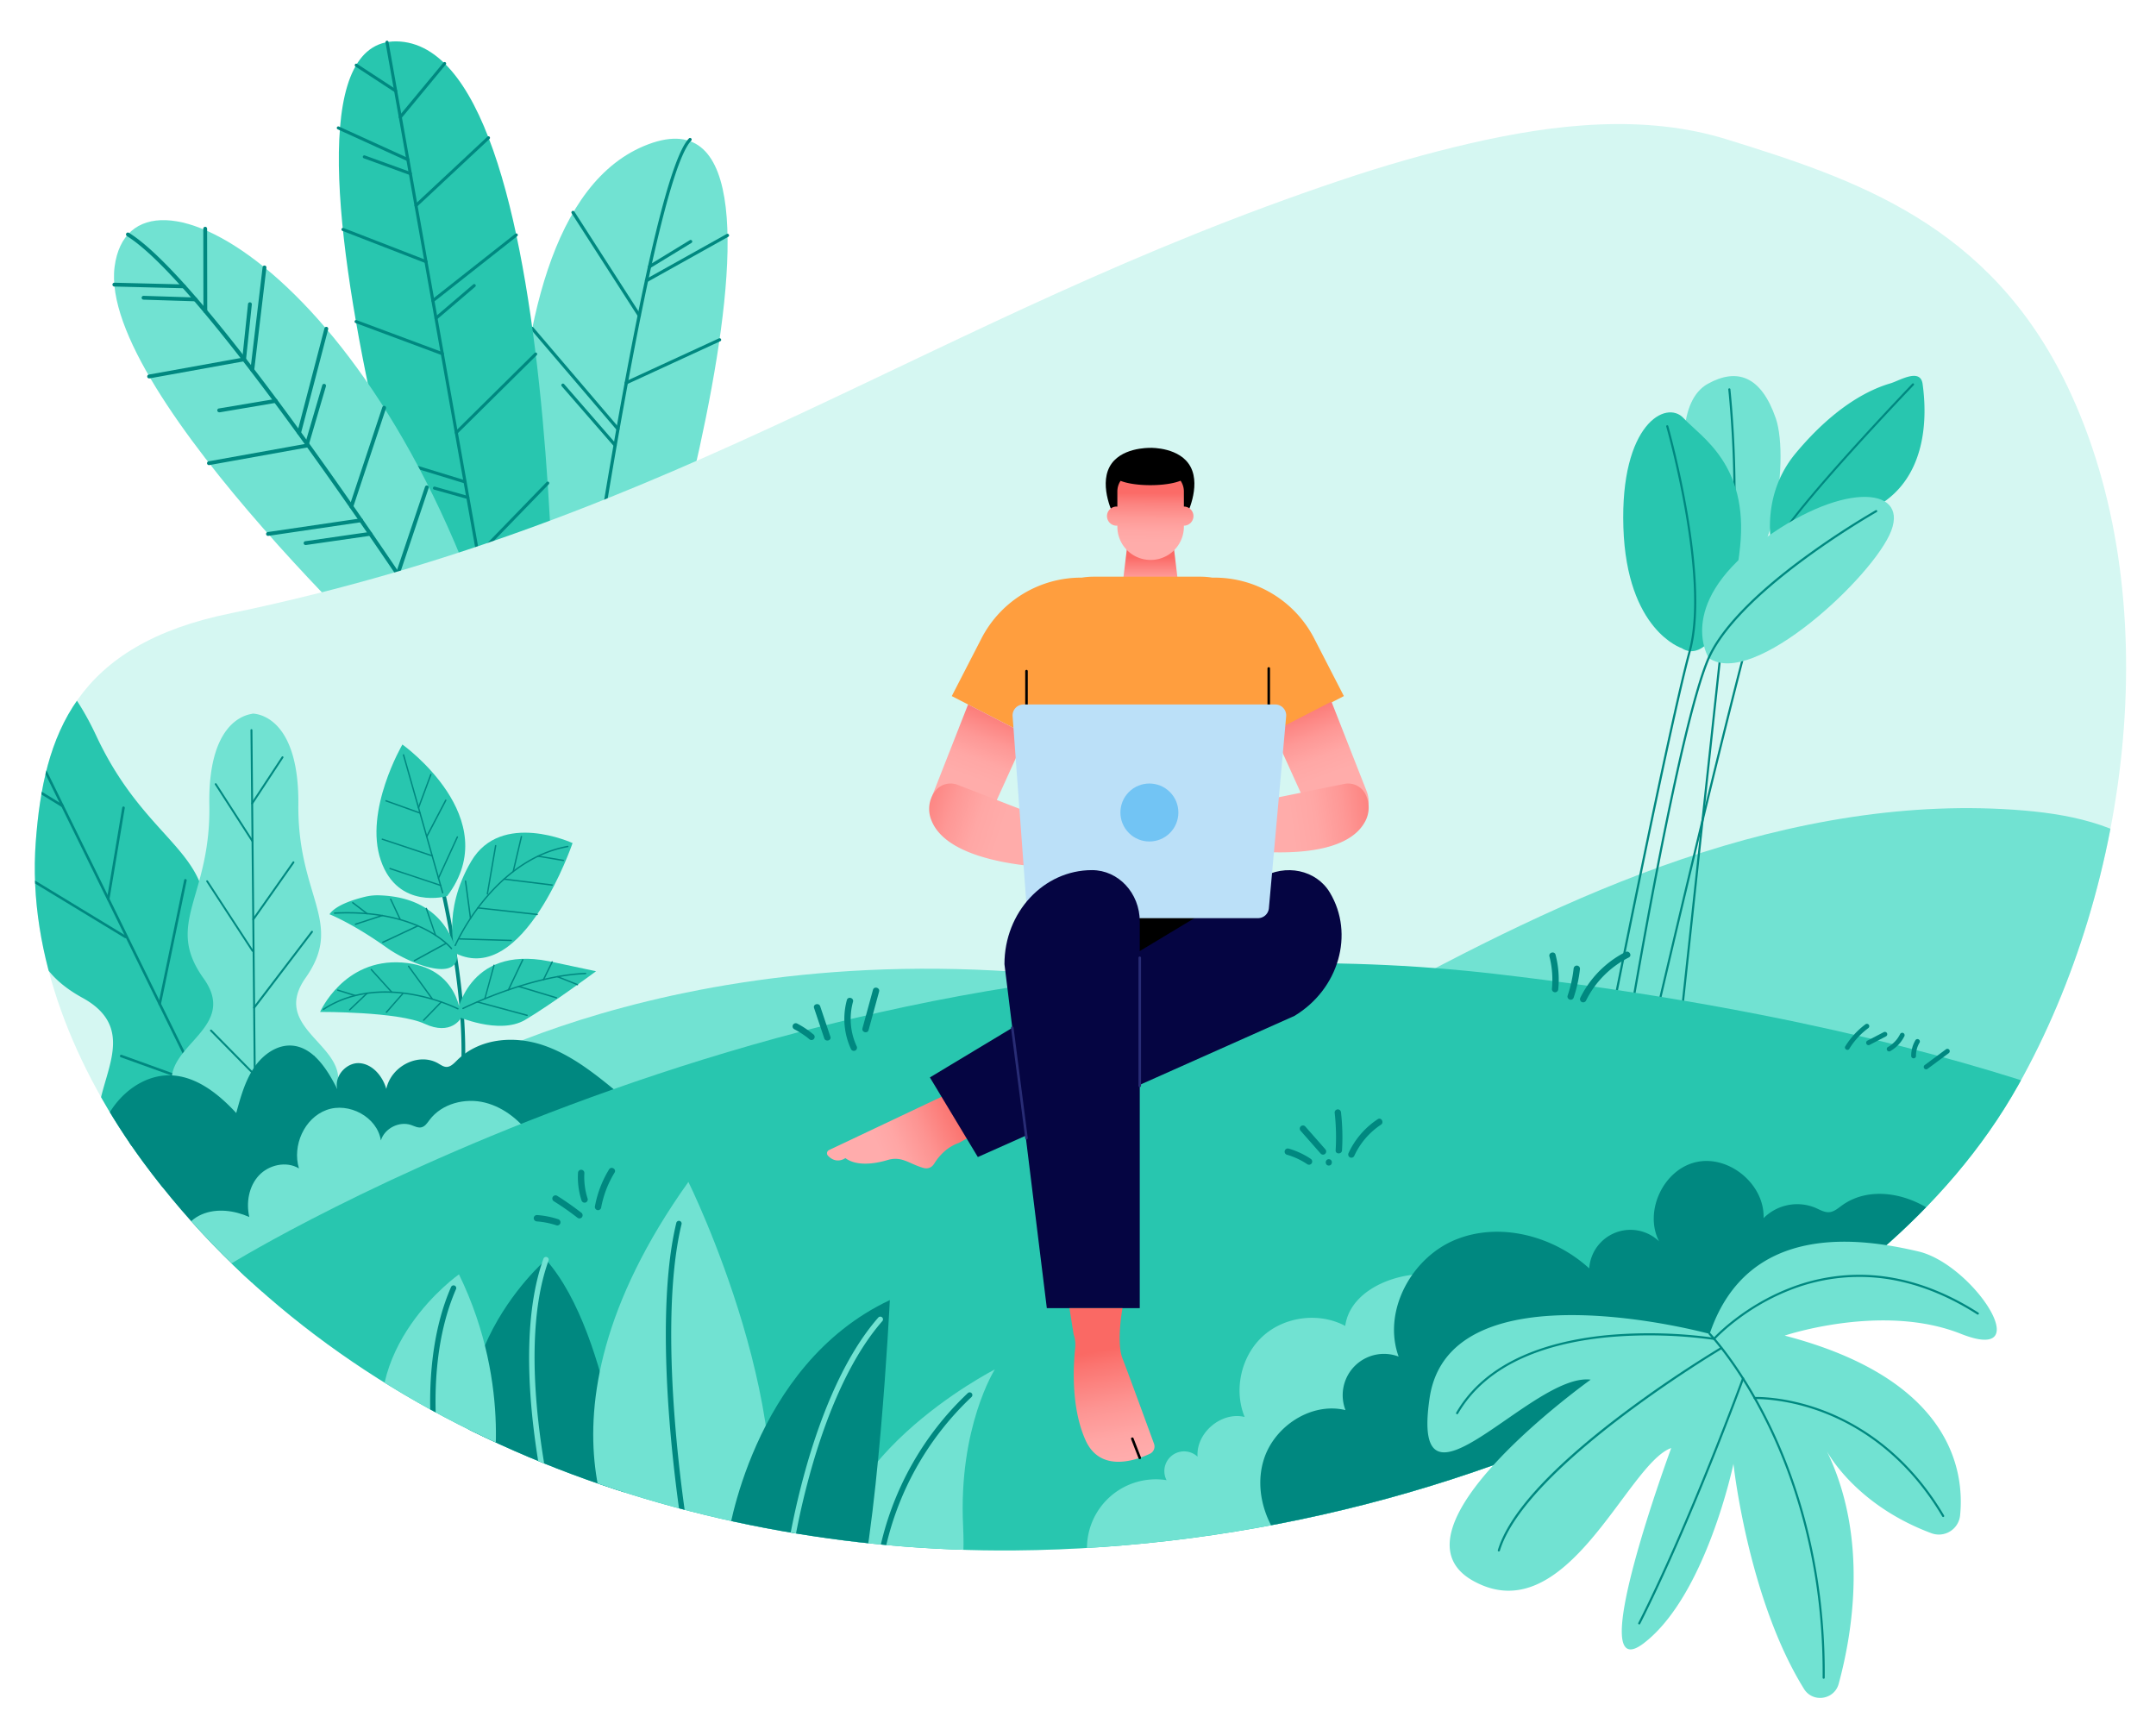 <svg id="Layer_1" data-name="Layer 1" xmlns="http://www.w3.org/2000/svg" xmlns:xlink="http://www.w3.org/1999/xlink" viewBox="0 0 1691.39 1361.85"><defs><style>.cls-1{fill:#d5f7f2;}.cls-2{fill:#71e2d2;}.cls-3{fill:#008880;}.cls-4{fill:#28c6af;}.cls-5{clip-path:url(#clip-path);}.cls-6{fill:url(#linear-gradient);}.cls-7{fill:url(#linear-gradient-2);}.cls-8{fill:#ff9e3e;}.cls-9{fill:url(#linear-gradient-3);}.cls-10{fill:#050542;}.cls-11{fill:url(#linear-gradient-4);}.cls-12{fill:url(#linear-gradient-5);}.cls-13{fill:url(#linear-gradient-6);}.cls-14{fill:url(#linear-gradient-7);}.cls-15{fill:#bbe0f8;}.cls-16{fill:#72c4f4;}.cls-17{fill:url(#linear-gradient-8);}.cls-18{fill:#282c75;}</style><clipPath id="clip-path"><path class="cls-1" d="M181.61,481C59,505.65,34.33,576.58,28.06,660.31c-6.73,89.84,31.68,179.81,84,251,153.48,208.72,424.48,307.07,683.54,305,185.77-1.49,370.95-49.17,534.49-137.29,101.29-54.59,196.92-127.37,253.23-227.72,89.06-158.71,117.12-383.5,38.78-547.77-61.18-128.27-167.38-163.07-267.16-194.12-64.87-20.19-135.17-12.21-201.37,3-34.4,7.91-68.33,17.72-101.79,29C731.17,248.93,536.12,407.23,181.61,481"/></clipPath><linearGradient id="linear-gradient" x1="902.52" y1="488.47" x2="902.52" y2="429.12" gradientUnits="userSpaceOnUse"><stop offset="0.51" stop-color="#ffacaa"/><stop offset="0.86" stop-color="#fb6b67"/></linearGradient><linearGradient id="linear-gradient-2" x1="901.97" y1="453.65" x2="902.49" y2="386.71" gradientUnits="userSpaceOnUse"><stop offset="0.42" stop-color="#ffacaa"/><stop offset="0.55" stop-color="#ffa7a5"/><stop offset="0.7" stop-color="#fe9a97"/><stop offset="0.87" stop-color="#fc8380"/><stop offset="1" stop-color="#fb6b67"/></linearGradient><linearGradient id="linear-gradient-3" x1="7598.6" y1="1633.33" x2="7625.27" y2="1468" gradientTransform="matrix(-0.25, -0.97, -0.97, 0.25, 4123.9, 7876.23)" gradientUnits="userSpaceOnUse"><stop offset="0.3" stop-color="#ffacac"/><stop offset="0.39" stop-color="#ffa6a5"/><stop offset="0.52" stop-color="#fd9492"/><stop offset="0.68" stop-color="#fb7672"/><stop offset="0.74" stop-color="#fa6964"/></linearGradient><linearGradient id="linear-gradient-4" x1="736.94" y1="685.88" x2="789.57" y2="542.33" gradientUnits="userSpaceOnUse"><stop offset="0.52" stop-color="#ffacaa"/><stop offset="0.62" stop-color="#ffa7a5"/><stop offset="0.73" stop-color="#fe9896"/><stop offset="0.85" stop-color="#fc807d"/><stop offset="0.94" stop-color="#fb6b67"/></linearGradient><linearGradient id="linear-gradient-5" x1="-820.64" y1="1410.05" x2="-1000.31" y2="1500.92" gradientTransform="translate(2459.64 255.44) rotate(44.58)" xlink:href="#linear-gradient-4"/><linearGradient id="linear-gradient-6" x1="1050.81" y1="683.61" x2="1103.44" y2="540.07" gradientTransform="matrix(-1, 0, 0, 1, 2117.85, 0)" xlink:href="#linear-gradient-4"/><linearGradient id="linear-gradient-7" x1="-245.54" y1="969.36" x2="-425.21" y2="1060.22" gradientTransform="matrix(-0.82, 0.57, 0.57, 0.82, 154.94, 4.96)" xlink:href="#linear-gradient-4"/><linearGradient id="linear-gradient-8" x1="891.32" y1="1202.6" x2="853.28" y2="1009.19" gradientTransform="matrix(1, 0, 0, 1, 0, 0)" xlink:href="#linear-gradient-3"/></defs><g id="leave_plant" data-name="leave plant"><path class="cls-2" d="M416,588.65s-60.21-418.14,92.68-475.49-24.53,472.06-24.53,472.06Z"/><path class="cls-3" d="M445.25,588.33h-.17A1.25,1.25,0,0,1,444,586.9c.15-1.1,15.65-111.7,35.15-225.29,26.22-152.72,46.84-237.86,61.31-253a1.25,1.25,0,1,1,1.81,1.73c-33.78,35.47-95.17,472.54-95.79,477A1.24,1.24,0,0,1,445.25,588.33Z"/><path class="cls-3" d="M507.22,221.37a1.25,1.25,0,0,1-.61-2.35l63.49-35.45a1.26,1.26,0,0,1,1.71.49,1.25,1.25,0,0,1-.49,1.7l-63.49,35.45A1.21,1.21,0,0,1,507.22,221.37Z"/><path class="cls-3" d="M501.52,248.75a1.25,1.25,0,0,1-1.06-.57l-51.93-80.75a1.26,1.26,0,1,1,2.11-1.36l51.93,80.75a1.25,1.25,0,0,1-.38,1.73A1.19,1.19,0,0,1,501.52,248.75Z"/><path class="cls-3" d="M491.34,301.56a1.25,1.25,0,0,1-.53-2.39l73.06-33.65a1.25,1.25,0,1,1,1,2.27l-73.06,33.66A1.39,1.39,0,0,1,491.34,301.56Z"/><path class="cls-3" d="M484.79,337.74a1.24,1.24,0,0,1-1-.44l-67.28-78.82a1.25,1.25,0,1,1,1.9-1.63l67.28,78.83a1.25,1.25,0,0,1-.95,2.06Z"/><path class="cls-3" d="M471.86,414a1.25,1.25,0,0,1-.56-2.37l71.09-35.86a1.25,1.25,0,0,1,1.13,2.23l-71.09,35.87A1.28,1.28,0,0,1,471.86,414Z"/><path class="cls-3" d="M465.41,454.12a1.26,1.26,0,0,1-1-.45l-60.67-73.44a1.25,1.25,0,1,1,1.93-1.6l60.68,73.44a1.25,1.25,0,0,1-1,2.05Z"/><path class="cls-3" d="M454.63,524.12a1.27,1.27,0,0,1-.93-.41l-49-53.55a1.25,1.25,0,1,1,1.85-1.69l49,53.55a1.26,1.26,0,0,1-.92,2.1Z"/><path class="cls-3" d="M451.36,546.06a1.26,1.26,0,0,1-.5-2.41l52.67-23.12a1.26,1.26,0,0,1,1,2.3L451.87,546A1.34,1.34,0,0,1,451.36,546.06Z"/><path class="cls-3" d="M449.75,557.06a1.25,1.25,0,0,1-.47-2.42l32-12.83a1.26,1.26,0,0,1,.94,2.33l-32,12.83A1.25,1.25,0,0,1,449.75,557.06Z"/><path class="cls-3" d="M482.56,350.53a1.24,1.24,0,0,1-.94-.43L440.68,303a1.25,1.25,0,1,1,1.89-1.64l40.94,47.09a1.26,1.26,0,0,1-.12,1.77A1.24,1.24,0,0,1,482.56,350.53Z"/><path class="cls-3" d="M509.61,210.4a1.25,1.25,0,0,1-.65-2.32l32.2-19.66a1.25,1.25,0,1,1,1.31,2.14l-32.21,19.66A1.28,1.28,0,0,1,509.61,210.4Z"/><path class="cls-4" d="M373.53,616.28S177.83,22.15,314,32.59,435.15,616.13,435.15,616.13Z"/><path class="cls-3" d="M407.13,617.4a1.2,1.2,0,0,1-1.18-1L302.42,33.27a1.2,1.2,0,0,1,2.36-.42L408.31,616a1.2,1.2,0,0,1-1,1.39Z"/><path class="cls-3" d="M314,93.05a1.25,1.25,0,0,1-.77-.27,1.2,1.2,0,0,1-.16-1.69l34.82-42a1.19,1.19,0,0,1,1.84,1.52L315,92.62A1.22,1.22,0,0,1,314,93.05Z"/><path class="cls-3" d="M320,126.44a1.23,1.23,0,0,1-.49-.1l-54.56-24.87a1.2,1.2,0,1,1,1-2.18l54.56,24.87a1.19,1.19,0,0,1-.5,2.28Z"/><path class="cls-3" d="M326.36,162.44a1.22,1.22,0,0,1-.88-.38,1.19,1.19,0,0,1,.06-1.69l56.93-53.2a1.2,1.2,0,0,1,1.63,1.75l-56.93,53.2A1.2,1.2,0,0,1,326.36,162.44Z"/><path class="cls-3" d="M334.17,206.45a1.26,1.26,0,0,1-.43-.08l-65.19-25.28a1.2,1.2,0,0,1,.87-2.23l65.18,25.27a1.2,1.2,0,0,1-.43,2.32Z"/><path class="cls-3" d="M339.61,237.1a1.21,1.21,0,0,1-.94-.46,1.19,1.19,0,0,1,.2-1.68l65.43-51.58a1.2,1.2,0,0,1,1.49,1.88l-65.44,51.58A1.21,1.21,0,0,1,339.61,237.1Z"/><path class="cls-3" d="M347,278.67a1.23,1.23,0,0,1-.42-.07l-67.73-25.23a1.2,1.2,0,0,1,.84-2.24l67.73,25.22a1.2,1.2,0,0,1-.42,2.32Z"/><path class="cls-3" d="M358,340.54a1.2,1.2,0,0,1-.85-2.05l62.28-61.62a1.2,1.2,0,0,1,1.68,1.71L358.82,340.2A1.19,1.19,0,0,1,358,340.54Z"/><path class="cls-3" d="M364.85,379.26a1.41,1.41,0,0,1-.35-.05L301,359.76a1.2,1.2,0,0,1,.7-2.29l63.54,19.45a1.2,1.2,0,0,1-.35,2.34Z"/><path class="cls-3" d="M375,436.58a1.2,1.2,0,0,1-.86-2l54.62-56.32a1.2,1.2,0,1,1,1.72,1.66l-54.62,56.32A1.18,1.18,0,0,1,375,436.58Z"/><path class="cls-3" d="M379,458.76a1.34,1.34,0,0,1-.35-.05l-57.19-17.42a1.2,1.2,0,0,1,.7-2.3l57.18,17.42a1.21,1.21,0,0,1,.8,1.5A1.19,1.19,0,0,1,379,458.76Z"/><path class="cls-3" d="M386.43,500.79a1.19,1.19,0,0,1-.77-2.11l46.28-39a1.2,1.2,0,1,1,1.54,1.84l-46.28,39A1.18,1.18,0,0,1,386.43,500.79Z"/><path class="cls-3" d="M391.27,528.07a1.32,1.32,0,0,1-.39-.06l-47.75-16.35a1.2,1.2,0,0,1,.78-2.27l47.75,16.35a1.2,1.2,0,0,1-.39,2.33Z"/><path class="cls-3" d="M396.28,556.25a1.16,1.16,0,0,1-.92-.43,1.19,1.19,0,0,1,.15-1.69l38.35-32a1.2,1.2,0,0,1,1.53,1.84L397,556A1.15,1.15,0,0,1,396.28,556.25Z"/><path class="cls-3" d="M401.69,586.76a1.48,1.48,0,0,1-.35,0l-41.91-12.88a1.2,1.2,0,0,1-.79-1.5,1.19,1.19,0,0,1,1.49-.79L402,584.42a1.19,1.19,0,0,1,.8,1.49A1.21,1.21,0,0,1,401.69,586.76Z"/><path class="cls-3" d="M367,391.45a1.24,1.24,0,0,1-.33,0l-26.16-7.36a1.2,1.2,0,0,1,.65-2.31l26.16,7.36a1.2,1.2,0,0,1-.32,2.35Z"/><path class="cls-3" d="M342.05,250.84a1.19,1.19,0,0,1-.91-.42,1.2,1.2,0,0,1,.13-1.69l29.93-25.56a1.2,1.2,0,1,1,1.56,1.82l-29.93,25.56A1.22,1.22,0,0,1,342.05,250.84Z"/><path class="cls-3" d="M321.9,137.36a1.22,1.22,0,0,1-.41-.07l-36-13.07a1.2,1.2,0,1,1,.82-2.25l36,13.06a1.2,1.2,0,0,1-.41,2.33Z"/><path class="cls-3" d="M310.39,72.53a1.2,1.2,0,0,1-.65-.19l-31-20.26a1.2,1.2,0,0,1,1.31-2l31,20.26a1.2,1.2,0,0,1-.66,2.2Z"/><path class="cls-3" d="M380.82,469.2a1,1,0,0,1-.33-.05l-34.83-9.86a1.2,1.2,0,0,1,.66-2.3l34.83,9.86a1.2,1.2,0,0,1-.33,2.35Z"/><path class="cls-2" d="M333,544.34S76.75,309.82,89.9,209.28s213.28,5.51,305.73,326.18Z"/><path class="cls-3" d="M369.61,538.89a1.52,1.52,0,0,1-1.26-.69c-2-3.1-199.15-309.84-268.79-353a1.5,1.5,0,1,1,1.58-2.55c29.51,18.29,83.88,83.42,161.59,193.58,57.83,82,107.65,159.57,108.15,160.35a1.51,1.51,0,0,1-1.27,2.31Z"/><path class="cls-3" d="M161.09,245.6a1.5,1.5,0,0,1-1.5-1.5l-.11-64.67a1.5,1.5,0,0,1,1.5-1.5h0a1.5,1.5,0,0,1,1.5,1.49l.11,64.67a1.51,1.51,0,0,1-1.5,1.51Z"/><path class="cls-3" d="M144.24,226.15h0l-54.56-1.36a1.5,1.5,0,0,1,.07-3l54.57,1.36a1.5,1.5,0,0,1,0,3Z"/><path class="cls-3" d="M197.94,291.76h-.18a1.49,1.49,0,0,1-1.31-1.66L206,209.65a1.5,1.5,0,0,1,3,.35l-9.58,80.44A1.5,1.5,0,0,1,197.94,291.76Z"/><path class="cls-3" d="M117.14,296.85a1.5,1.5,0,0,1-.27-3l74.37-13.42a1.5,1.5,0,0,1,.53,2.95L117.4,296.82Z"/><path class="cls-3" d="M234.65,341.06a1.73,1.73,0,0,1-.38-.05,1.5,1.5,0,0,1-1.07-1.83l21.34-81.61a1.5,1.5,0,1,1,2.9.76L236.1,339.94A1.5,1.5,0,0,1,234.65,341.06Z"/><path class="cls-3" d="M164.06,364.88a1.5,1.5,0,0,1-.26-3l76.38-13.73a1.5,1.5,0,1,1,.54,2.95l-76.39,13.74Z"/><path class="cls-3" d="M275.67,398.81a1.51,1.51,0,0,1-1.42-2l25.69-77.39a1.5,1.5,0,1,1,2.85.95l-25.7,77.39A1.5,1.5,0,0,1,275.67,398.81Z"/><path class="cls-3" d="M210.37,420.39a1.5,1.5,0,0,1-.22-3L283,406.67a1.52,1.52,0,0,1,1.71,1.27,1.5,1.5,0,0,1-1.27,1.7l-72.83,10.73A.82.82,0,0,1,210.37,420.39Z"/><path class="cls-3" d="M312,451.84a1.55,1.55,0,0,1-.47-.08,1.5,1.5,0,0,1-.95-1.9l22.86-68a1.5,1.5,0,1,1,2.84,1l-22.85,68A1.51,1.51,0,0,1,312,451.84Z"/><path class="cls-3" d="M260.71,474.78a1.5,1.5,0,0,1-.19-3L322,463.93a1.5,1.5,0,1,1,.38,3l-61.49,7.87Z"/><path class="cls-3" d="M348.18,506a1.32,1.32,0,0,1-.55-.11,1.5,1.5,0,0,1-.85-1.94L366,455.52a1.5,1.5,0,1,1,2.78,1.11l-19.24,48.42A1.5,1.5,0,0,1,348.18,506Z"/><path class="cls-3" d="M305.06,519.3a1.5,1.5,0,0,1-.14-3l48.77-4.68a1.5,1.5,0,1,1,.29,3l-48.78,4.69Z"/><path class="cls-3" d="M240.45,351.15a1.23,1.23,0,0,1-.42-.07,1.49,1.49,0,0,1-1-1.86l13.78-47a1.5,1.5,0,0,1,2.88.85l-13.78,47A1.51,1.51,0,0,1,240.45,351.15Z"/><path class="cls-3" d="M191.51,283.42h-.16a1.5,1.5,0,0,1-1.33-1.65l4.54-43.25a1.5,1.5,0,1,1,3,.31L193,282.08A1.5,1.5,0,0,1,191.51,283.42Z"/><path class="cls-3" d="M153.24,236.38h-.05l-40.61-1.29a1.5,1.5,0,0,1,.09-3l40.62,1.29a1.5,1.5,0,0,1,0,3Z"/><path class="cls-3" d="M239.83,427.57a1.5,1.5,0,0,1-.21-3l50.69-7.3a1.5,1.5,0,1,1,.42,3l-50.68,7.3Z"/><path class="cls-3" d="M172.08,323.42a1.5,1.5,0,0,1-.25-3L216,313a1.5,1.5,0,0,1,.5,3l-44.12,7.47Z"/></g><g id="ground"><path class="cls-1" d="M181.61,481C59,505.65,34.33,576.58,28.06,660.31c-6.73,89.84,31.68,179.81,84,251,153.48,208.72,424.48,307.07,683.54,305,185.77-1.49,370.95-49.17,534.49-137.29,101.29-54.59,196.92-127.37,253.23-227.72,89.06-158.71,117.12-383.5,38.78-547.77-61.18-128.27-167.38-163.07-267.16-194.12-64.87-20.19-135.17-12.21-201.37,3-34.4,7.91-68.33,17.72-101.79,29C731.17,248.93,536.12,407.23,181.61,481"/><g class="cls-5"><path class="cls-4" d="M160.17,736.55c11.69-69.58-43.78-72-84.56-159.12C40.35,502.09,3.22,508.68-6.18,511.84l0-.06-.46.24a15.65,15.65,0,0,0-1.78.73l.12.25c-8.32,5.42-36.51,30.45.71,104.84,43,86,10.53,131,72.37,165S42.44,874.21,95.9,908.43s57.93,54,57.93,54L196,931.6l49.75-13.8S233,902,239.34,838.87,148.48,806.14,160.17,736.55Z"/><path class="cls-3" d="M196,932.6a1,1,0,0,1-.9-.56L-2.68,529.15a1,1,0,0,1,.46-1.34,1,1,0,0,1,1.34.45l197.77,402.9a1,1,0,0,1-.46,1.33A1,1,0,0,1,196,932.6Z"/><path class="cls-3" d="M31.75,598h-.14a1,1,0,0,1-.85-1.13L38.54,540a1,1,0,1,1,2,.27l-7.78,56.9A1,1,0,0,1,31.75,598Z"/><path class="cls-3" d="M49.07,633.31a1,1,0,0,1-.52-.15l-60.11-37a1,1,0,0,1-.33-1.38,1,1,0,0,1,1.38-.33l60.11,37a1,1,0,0,1,.32,1.38A1,1,0,0,1,49.07,633.31Z"/><path class="cls-3" d="M84.88,706.26l-.16,0a1,1,0,0,1-.82-1.15l12-71.56a1,1,0,0,1,1.16-.82,1,1,0,0,1,.82,1.15l-12,71.56A1,1,0,0,1,84.88,706.26Z"/><path class="cls-3" d="M98.38,736a1,1,0,0,1-.52-.15L24,691a1,1,0,0,1,1-1.71l73.89,44.9a1,1,0,0,1,.33,1.38A1,1,0,0,1,98.38,736Z"/><path class="cls-3" d="M125.29,788.57l-.2,0a1,1,0,0,1-.78-1.18l20.16-97a1,1,0,0,1,1.19-.77,1,1,0,0,1,.77,1.18l-20.16,97A1,1,0,0,1,125.29,788.57Z"/><path class="cls-3" d="M156.17,851.48a1,1,0,0,1-.34-.06l-61.06-22a1,1,0,0,1,.68-1.89l61.06,22.06a1,1,0,0,1-.34,1.94Z"/><path class="cls-3" d="M174.08,888a.82.82,0,0,1-.34-.06,1,1,0,0,1-.59-1.28l29.36-80a1,1,0,1,1,1.87.69l-29.36,80A1,1,0,0,1,174.08,888Z"/><path class="cls-3" d="M187.31,914.92h-.19l-88-17a1,1,0,1,1,.38-2l88,17a1,1,0,0,1-.19,2Z"/><path class="cls-2" d="M239.74,767.13c30.64-43.55-6.33-63.27-5.68-135.88.56-62.77-26.86-70.39-34.29-71.3v-.05h-.4a13.87,13.87,0,0,0-1.45-.08V560c-7.42,1-34.77,8.83-33.69,71.6,1.25,72.59-35.55,92.62-4.54,135.92s-45,54.91-19.73,95.63,21.84,55.63,21.84,55.63l38.73-7.23,38.37,6.82s-3.52-14.88,21.37-55.81S209.1,810.69,239.74,767.13Z"/><path class="cls-3" d="M200.53,912.33a.75.75,0,0,1-.75-.75l-3.27-338.71a.76.76,0,1,1,1.51,0l3.27,338.72a.76.76,0,0,1-.75.76Z"/><path class="cls-3" d="M197.82,631a.81.81,0,0,1-.42-.12.77.77,0,0,1-.21-1L221,593.68a.75.75,0,1,1,1.26.83L198.45,630.7A.77.77,0,0,1,197.82,631Z"/><path class="cls-3" d="M198.11,660.71a.77.77,0,0,1-.64-.34l-28.85-44.78a.75.75,0,0,1,.23-1.05.76.76,0,0,1,1,.23l28.85,44.78a.75.75,0,0,1-.23,1A.72.72,0,0,1,198.11,660.71Z"/><path class="cls-3" d="M198.7,722a.74.74,0,0,1-.44-.14.75.75,0,0,1-.18-1l31.52-44.79a.75.75,0,1,1,1.23.87l-31.52,44.79A.74.74,0,0,1,198.7,722Z"/><path class="cls-3" d="M198.18,746.71a.74.74,0,0,1-.63-.34l-35.66-54.66a.75.75,0,0,1,.22-1,.76.76,0,0,1,1,.22l35.65,54.65a.76.76,0,0,1-.22,1.05A.78.78,0,0,1,198.18,746.71Z"/><path class="cls-3" d="M199.37,791.25a.78.78,0,0,1-.46-.16.75.75,0,0,1-.14-1.06l45.34-59.44a.76.76,0,1,1,1.2.92L200,791A.78.78,0,0,1,199.37,791.25Z"/><path class="cls-3" d="M199.88,844.14a.76.76,0,0,1-.54-.23L165,809a.75.75,0,1,1,1.07-1.06l34.37,34.92a.76.76,0,0,1,0,1.07A.79.79,0,0,1,199.88,844.14Z"/><path class="cls-3" d="M200.17,874.82a.78.78,0,0,1-.54-.23.76.76,0,0,1,0-1.07l46.07-44.9a.76.76,0,0,1,1.07,0,.75.75,0,0,1,0,1.06L200.7,874.6A.79.79,0,0,1,200.17,874.82Z"/><path class="cls-3" d="M200.39,897.47a.76.76,0,0,1-.45-.15l-54.38-40.26a.75.75,0,0,1-.16-1.06.76.76,0,0,1,1.06-.16l54.38,40.27a.75.75,0,0,1-.45,1.36Z"/><path class="cls-2" d="M1071.59,788.68c80.07-43.67,161.65-85.42,248-114.71s178.13-45.89,269-38.05c39.94,3.45,82.19,13,109.74,42.16,32.66,34.54,36.15,87.72,27.85,134.53-4.25,24-11.22,47.79-24,68.51-14.52,23.53-36,42.11-59.3,57C1560.52,990.6,1455,998,1360.13,974.75s-180.67-74.35-259.4-132.18c-17.59-12.92-37-31.55-31.71-52.74"/><path class="cls-2" d="M348.18,844.51s229.16-136.7,591.64-62.46h0L408.6,1073.27,348.18,844.51"/><ellipse class="cls-4" cx="1290.47" cy="805.91" rx="105.57" ry="11.72"/><path class="cls-2" d="M1355.13,443.7s-11.1-6.55-24.73-46.35-13.4-83.63,9.41-96.26,41.74-6.31,53.28,27S1388.94,465.05,1355.13,443.7Z"/><path class="cls-3" d="M1317.79,809.84h-.1a.84.84,0,0,1-.74-.92l37-342.65c12.09-66.14,2-159.76,1.9-160.7a.83.83,0,1,1,1.66-.18c.1.94,10.22,94.8-1.91,161.12l-37,342.59A.82.82,0,0,1,1317.79,809.84Z"/><path class="cls-4" d="M1391.77,438.14s-14.29-45.11,17-82.63,58.7-50.23,74.31-54.77c6.86-2,23.42-12.42,25.21.47,4.11,29.58.68,63.93-22,85.72a69.57,69.57,0,0,1-6.29,5.34C1439.7,422.52,1398.77,450.35,1391.77,438.14Z"/><path class="cls-3" d="M1296.64,808.86l-.18,0a.85.85,0,0,1-.63-1c3.34-14.41,82.05-353.12,97-381.79S1499.24,302,1500.16,301a.84.84,0,0,1,1.18,0,.83.83,0,0,1,0,1.18c-.92,1-92.31,96.19-107.11,124.65s-96,377.87-96.8,381.39A.84.84,0,0,1,1296.64,808.86Z"/><path class="cls-4" d="M1319.36,508.51s-43.21-13.71-45.81-94.74,33.63-100.53,47.25-85.7,51.07,36.19,44.3,101S1335.47,519.21,1319.36,508.51Z"/><path class="cls-2" d="M1340.5,516.17s-25.88-40.27,38.12-89.33,118.47-46,105.12-10.58S1375,540.82,1340.5,516.17Z"/><path class="cls-3" d="M1277.69,806.74h-.14a.84.84,0,0,1-.69-1c.39-2.36,39.29-236.31,62.88-289.94,6.83-15.53,25.37-41.71,74.89-78.21a640.87,640.87,0,0,1,56.83-37.32.83.83,0,0,1,1.14.32.82.82,0,0,1-.31,1.13A645.63,645.63,0,0,0,1415.6,439c-49.21,36.28-67.58,62.19-74.33,77.54C1317.76,570,1278.9,803.69,1278.51,806A.84.84,0,0,1,1277.69,806.74Z"/><path class="cls-3" d="M1262.62,806.74h-.16a.84.84,0,0,1-.66-1c.47-2.36,47.07-237,63-295.15,15.81-57.9-17.31-174.82-17.65-176a.84.84,0,0,1,1.61-.46c.33,1.18,33.59,118.54,17.65,176.89-15.88,58.11-62.46,292.68-62.93,295A.83.83,0,0,1,1262.62,806.74Z"/><path class="cls-3" d="M78.32,946c-5.66-22.31-5.22-47.09,4.67-67.59s30.17-35.68,51.5-34.76c19.67.85,36.92,14.43,50.84,29.52,3.39-12.41,6.9-25.09,13.93-35.54s18.41-18.43,30.3-17.3c16.33,1.55,27.22,18.52,35.05,34.13C262,844,272,833.39,282,834.06s18.1,9.88,21.05,20.21c3.92-18.19,25.57-28.82,40.76-20,2.07,1.19,4.13,2.71,6.47,2.74,3.27,0,5.86-2.79,8.28-5.18,17.72-17.55,45-19.56,67.9-11.73s42.46,24,61.51,39.8c-89.71,60.22-188.46,102.55-286.61,144.54l-58.6,25.08c-1.95.83-4,1.68-6.09,1.41-2.62-.33-4.75-2.35-6.67-4.32a208.45,208.45,0,0,1-49.6-85.47"/><path class="cls-2" d="M140.63,983.51c-2.87-12.5,5.8-25.71,17.59-30.77s25.61-3.17,37.35,2c-2.58-11.26-.38-24,7.44-32.48s21.63-11.6,31.52-5.62c-5.38-17.84,4.15-39.45,21.64-45.86s39.81,5.5,42.62,23.91c2.9-9.47,14.35-15.32,23.73-12.11,2.65.91,5.34,2.45,8.07,1.81,2.88-.66,4.64-3.46,6.41-5.82,9.65-12.84,27.82-17.46,43.4-13.58s28.61,15,37.72,28.26c-72.52,27.28-136.69,72.35-202,114.07-14.78,9.45-31.61,19.14-48.8,15.66-19.81-4-32.82-28-25.39-46.76"/><path class="cls-3" d="M362.88,844.58a1.46,1.46,0,0,1-1.37-1.55c3.25-50.62-8.25-113.51-18.53-157.55-11.26-48.23-23.53-84.88-23.65-85.24l2.76-1c.12.37,12.43,37.13,23.72,85.49,10.33,44.25,21.89,107.49,18.62,158.5a1.46,1.46,0,0,1-1.55,1.36Z"/><path class="cls-4" d="M358.6,751.39s-3.73-47.28-61.23-49a41.45,41.45,0,0,0-11,1.14c-8.09,1.94-23,6.41-27.88,13.73,0,0,17.93,6.93,45.41,26.53C319.2,754.7,356.1,770.23,358.6,751.39Z"/><path class="cls-4" d="M357.44,747.89s-11.33-32.14,12.23-72.21,79.51-14.28,79.51-14.28S410.81,774.11,357.44,747.89Z"/><path class="cls-4" d="M350.79,703s-38.53,11.12-52-27.92,16.9-91,16.9-91S397,642,350.79,703Z"/><path class="cls-4" d="M361.59,798.74s-.24-40.36-46.15-43.63-64.31,38.74-64.31,38.74,61.28-.31,82,9.32S361.59,798.74,361.59,798.74Z"/><path class="cls-4" d="M358.05,797.08s7.89-55.79,72.55-43l37,7.87s-35.29,26.17-55.68,38.18S358.05,797.08,358.05,797.08Z"/><path class="cls-3" d="M347.17,700.92a.56.56,0,0,1-.41-.38L316.05,592.38a.55.55,0,0,1,.37-.67.54.54,0,0,1,.67.37L347.8,700.24a.54.54,0,0,1-.37.67A.77.77,0,0,1,347.17,700.92Z"/><path class="cls-3" d="M328.22,634.19l-.07,0a.54.54,0,0,1-.32-.69l9.67-26.09a.53.53,0,0,1,.69-.32.54.54,0,0,1,.32.7l-9.67,26.09A.55.55,0,0,1,328.22,634.19Z"/><path class="cls-3" d="M329.4,638.33l-.07,0-26.69-9.57a.54.54,0,0,1-.32-.69.55.55,0,0,1,.69-.33l26.68,9.57a.54.54,0,0,1-.29,1Z"/><path class="cls-3" d="M334.65,656.83l-.14-.05a.54.54,0,0,1-.22-.73l14.91-28.48a.54.54,0,0,1,1,.5l-14.92,28.48A.54.54,0,0,1,334.65,656.83Z"/><path class="cls-3" d="M338.93,671.91l-.06,0-39-13a.54.54,0,1,1,.34-1l39,13a.54.54,0,0,1,.34.68A.56.56,0,0,1,338.93,671.91Z"/><path class="cls-3" d="M343.89,689.37l-.11,0a.55.55,0,0,1-.27-.72l14.8-32.24a.55.55,0,0,1,.72-.27.54.54,0,0,1,.26.72L344.5,689.07A.55.55,0,0,1,343.89,689.37Z"/><path class="cls-3" d="M345.52,695.09h-.06l-39.75-13.24a.54.54,0,0,1,.35-1l39.74,13.24a.54.54,0,0,1,.34.69A.53.53,0,0,1,345.52,695.09Z"/><path class="cls-3" d="M357,742.25l-.11,0a.54.54,0,0,1-.28-.71,171.42,171.42,0,0,1,22.06-35c13.46-16.58,36-37.5,66.72-43a.54.54,0,0,1,.19,1.06c-30.42,5.46-52.71,26.19-66.05,42.61a169.71,169.71,0,0,0-21.93,34.76A.54.54,0,0,1,357,742.25Z"/><path class="cls-3" d="M402.53,684.16h0a.55.55,0,0,1-.41-.65l6.42-27.35a.54.54,0,0,1,.64-.4h0a.54.54,0,0,1,.4.65l-6.42,27.34A.53.53,0,0,1,402.53,684.16Z"/><path class="cls-3" d="M382.24,701.76a.54.54,0,0,1-.42-.62l6.49-37.8a.55.55,0,0,1,.63-.44.53.53,0,0,1,.44.62l-6.5,37.81a.54.54,0,0,1-.62.44Z"/><path class="cls-3" d="M369,721a.57.57,0,0,1-.43-.46l-3.89-29.24a.53.53,0,0,1,.46-.61.54.54,0,0,1,.61.47l3.9,29.24a.55.55,0,0,1-.47.6Z"/><path class="cls-3" d="M360.49,737.11a.53.53,0,0,1-.43-.54.54.54,0,0,1,.55-.53l40.49,1.21a.52.52,0,0,1,.52.55.55.55,0,0,1-.55.53l-40.49-1.21Z"/><path class="cls-3" d="M374.76,712.77a.53.53,0,0,1-.42-.58.54.54,0,0,1,.6-.48l46.49,5.15a.54.54,0,1,1-.12,1.07l-46.49-5.15Z"/><path class="cls-3" d="M395.26,690.19a.54.54,0,0,1,.18-1.06l37.73,4.63a.54.54,0,0,1-.13,1.08l-37.73-4.64Z"/><path class="cls-3" d="M421.87,672.19a.54.54,0,0,1,.2-1.06l20,3.35a.54.54,0,0,1-.18,1.06l-20-3.35Z"/><path class="cls-3" d="M354.07,744.71a.57.57,0,0,1-.31-.19c-.06-.08-6.33-7.86-20.65-15.11-13.22-6.7-36.19-14.31-70.55-12.53a.54.54,0,1,1-.06-1.07c34.65-1.8,57.82,5.9,71.17,12.67,14.49,7.36,20.68,15,20.94,15.37a.53.53,0,0,1-.09.76A.56.56,0,0,1,354.07,744.71Z"/><path class="cls-3" d="M278.78,725.6a.52.52,0,0,1-.4-.36.53.53,0,0,1,.34-.68l20.95-6.82a.54.54,0,1,1,.33,1l-20.94,6.83A.54.54,0,0,1,278.78,725.6Z"/><path class="cls-3" d="M300.22,739.75a.54.54,0,0,1-.11-1l27.46-12.9a.54.54,0,0,1,.46,1l-27.46,12.89A.47.47,0,0,1,300.22,739.75Z"/><path class="cls-3" d="M325,754.14a.6.6,0,0,1-.37-.27.55.55,0,0,1,.22-.74l24.9-13.6a.54.54,0,1,1,.52,1l-24.9,13.6A.54.54,0,0,1,325,754.14Z"/><path class="cls-3" d="M341.57,734.24a.55.55,0,0,1-.4-.35L334,713a.54.54,0,1,1,1-.35l7.15,20.93a.54.54,0,0,1-.33.69A.57.57,0,0,1,341.57,734.24Z"/><path class="cls-3" d="M313.73,721.63a.52.52,0,0,1-.38-.3L306,705.64a.53.53,0,0,1,.26-.72.53.53,0,0,1,.71.26l7.35,15.69a.55.55,0,0,1-.26.72A.57.57,0,0,1,313.73,721.63Z"/><path class="cls-3" d="M287.83,717.26a.62.62,0,0,1-.22-.1l-11.18-8.55a.53.53,0,0,1-.1-.75.54.54,0,0,1,.76-.11l11.18,8.55a.54.54,0,0,1-.44,1Z"/><path class="cls-3" d="M363.1,791.67a.5.5,0,0,1-.37-.29.53.53,0,0,1,.24-.72c.52-.26,52.18-25.88,96.39-27.49a.55.55,0,0,1,.56.52.54.54,0,0,1-.52.56c-44,1.6-95.43,27.12-95.95,27.38A.54.54,0,0,1,363.1,791.67Z"/><path class="cls-3" d="M413.48,797.09h0l-39.16-10.56a.56.56,0,0,1-.38-.66.53.53,0,0,1,.66-.38l39.16,10.56a.53.53,0,0,1-.25,1Z"/><path class="cls-3" d="M436.41,783.32h0l-29.64-8.92a.55.55,0,0,1-.36-.67.54.54,0,0,1,.68-.37l29.63,8.93a.55.55,0,0,1,.36.67A.54.54,0,0,1,436.41,783.32Z"/><path class="cls-3" d="M453,773l-.09,0-15.65-6.24a.54.54,0,0,1,.4-1l15.65,6.25a.54.54,0,0,1-.31,1Z"/><path class="cls-3" d="M426.27,769l-.13,0a.54.54,0,0,1-.25-.72l6.81-13.88a.54.54,0,0,1,.72-.24.54.54,0,0,1,.25.72l-6.81,13.87A.53.53,0,0,1,426.27,769Z"/><path class="cls-3" d="M398.75,777.05l-.12,0a.54.54,0,0,1-.26-.72l11.2-23.53a.54.54,0,0,1,1,.47l-11.21,23.53A.52.52,0,0,1,398.75,777.05Z"/><path class="cls-3" d="M380.27,784h0a.53.53,0,0,1-.38-.66L387,757.3a.54.54,0,1,1,1,.28l-7.14,26.07A.55.55,0,0,1,380.27,784Z"/><path class="cls-3" d="M253.66,792.35a.51.51,0,0,1-.34-.23.53.53,0,0,1,.16-.74c24-15.79,51.53-15.08,70.41-11.7a144.2,144.2,0,0,1,35.58,11.22.53.53,0,0,1,.23.72.52.52,0,0,1-.72.24,143.26,143.26,0,0,0-35.31-11.12c-18.68-3.34-45.92-4-69.6,11.54A.54.54,0,0,1,253.66,792.35Z"/><path class="cls-3" d="M274.23,792.74a.5.5,0,0,1-.28-.16.54.54,0,0,1,0-.76l13.65-13a.54.54,0,1,1,.74.78l-13.64,13A.54.54,0,0,1,274.23,792.74Z"/><path class="cls-3" d="M303.05,794.61a.39.39,0,0,1-.24-.12.53.53,0,0,1-.05-.76l12.75-14.5a.54.54,0,0,1,.81.71l-12.75,14.5A.53.53,0,0,1,303.05,794.61Z"/><path class="cls-3" d="M332.26,800.83a.59.59,0,0,1-.27-.14.54.54,0,0,1,0-.76l13.8-14.23a.55.55,0,0,1,.77,0,.54.54,0,0,1,0,.76l-13.8,14.23A.54.54,0,0,1,332.26,800.83Z"/><path class="cls-3" d="M338.79,783.88a.57.57,0,0,1-.32-.21l-18.32-25.24a.54.54,0,1,1,.87-.63L339.34,783a.54.54,0,0,1-.12.76A.55.55,0,0,1,338.79,783.88Z"/><path class="cls-3" d="M307.23,778.86a.56.56,0,0,1-.29-.16L290.89,761a.54.54,0,0,1,0-.76.55.55,0,0,1,.77,0L307.74,778a.53.53,0,0,1,0,.76A.52.52,0,0,1,307.23,778.86Z"/><path class="cls-3" d="M278.48,781.52h-.05L264.8,777.3a.54.54,0,0,1-.35-.68.54.54,0,0,1,.67-.35l13.63,4.21a.55.55,0,0,1,.36.67A.54.54,0,0,1,278.48,781.52Z"/><path class="cls-4" d="M181.68,991.11s466.58-288.06,992-227c416,48.31,579.59,153,579.59,153s-320.71,317.73-622.74,368.72-866.15-20.56-948.89-294.66"/><path class="cls-2" d="M853.72,1224.81a54,54,0,0,1,61.45-63.61,15.48,15.48,0,0,1,24.32-18.42c-1.32-18.71,18.73-35.61,36.94-31.16-8.76-21.36-2.75-47.93,14.37-63.43s44.14-18.88,64.54-8c3.37-24.47,30.75-38.27,55.37-40.37,37.77-3.23,75.61,11.23,105.76,34.21s53.32,53.93,72.78,86.46c-87.3,64.47-198.46,85.61-305.9,100.92-43,6.12-86.46,11.61-129.7,7.73"/><path class="cls-3" d="M1566.13,1029.82c15-24.34-21.57-54.24-42.7-73.53s-55.41-27.4-78.52-10.54c-3,2.17-5.94,4.8-9.61,5.18-3.86.4-7.43-1.79-11-3.35a37.26,37.26,0,0,0-40.78,8.07c1-26.4-27-49.71-52.77-44s-41.27,38.66-29.22,62.17a32.43,32.43,0,0,0-54.78,21.24c-27.81-25.37-69.76-36.71-104.66-22.6s-57.72,56.4-44.86,91.78a32.39,32.39,0,0,0-41.69,42c-26.69-6.47-55.81,12.51-64.06,38.7s2.66,56.26,23.45,74.2C1015,1219.14,1486.18,1159.36,1566.13,1029.82Z"/><path class="cls-2" d="M727.57,1317.59s31.82-42.44,28-120.23,24.85-123,24.85-123-144.11,73.34-126.2,175.22Z"/><path class="cls-3" d="M687.39,1282.44a2.11,2.11,0,0,1-2.09-1.86c-.13-1.09-3.08-27,4.51-63.33a236.69,236.69,0,0,1,69.46-124.37,2.11,2.11,0,1,1,2.9,3.07A232.48,232.48,0,0,0,694,1218c-7.48,35.65-4.51,61.86-4.48,62.12a2.12,2.12,0,0,1-1.85,2.35Z"/><path class="cls-3" d="M492.93,1197.94s-11.9-150.38-64.66-209.7c0,0-107.83,93-36.08,207.94Z"/><path class="cls-2" d="M434.82,1199a2.11,2.11,0,0,1-2-1.56,607.74,607.74,0,0,1-14-75.09c-4.77-38.84-7.34-93.77,7.52-134.87a2.12,2.12,0,0,1,4,1.44c-27.95,77.29,6.25,206.12,6.6,207.42a2.1,2.1,0,0,1-2,2.66Z"/><path class="cls-2" d="M385.27,1168.11s18.22-79.18-25.21-168.36c0,0-82.25,57.61-55.92,143l81.13,25.34"/><path class="cls-3" d="M343.7,1152.47a2.12,2.12,0,0,1-2.07-1.7c-.15-.78-15-78.81,12.29-141.23a2.12,2.12,0,0,1,3.88,1.69c-26.76,61.2-12.17,138-12,138.72a2.12,2.12,0,0,1-1.67,2.48A2,2,0,0,1,343.7,1152.47Z"/><path class="cls-2" d="M496.56,1231.14S403,1119.38,540.05,927.23c0,0,95.09,192,55.75,316.82Z"/><path class="cls-3" d="M537.73,1205a2.1,2.1,0,0,1-2.08-1.76c-.07-.39-6.6-39.62-10.47-89-3.58-45.64-5.55-109.56,5.39-154.88a2.11,2.11,0,0,1,4.11,1c-10.81,44.77-8.84,108.2-5.29,153.52,3.85,49.2,10.36,88.28,10.42,88.67a2.1,2.1,0,0,1-1.73,2.43Z"/><path class="cls-3" d="M570.74,1208.21s18.45-137.06,127.33-188.27c0,0-9.22,189.06-29.27,252.2,0,0-92,.8-98.06-63.93"/><path class="cls-2" d="M617.5,1234.46l-.26,0a2.1,2.1,0,0,1-1.84-2.35,600.18,600.18,0,0,1,15.27-74.59c10.25-37.81,28.68-90,58.34-123.88a2.11,2.11,0,1,1,3.18,2.78c-29.12,33.28-47.31,84.83-57.44,122.21a594.24,594.24,0,0,0-15.16,74A2.11,2.11,0,0,1,617.5,1234.46Z"/></g></g><g id="leave"><path class="cls-2" d="M1341.23,1046.46s-203.9-56-219.69,50.25,80.41-20.1,126.36-14.36c0,0-165.13,117.75-91.9,158S1276.62,1148,1311.08,1136c0,0-70.36,190.45-21.54,153.12s70.36-140.72,70.36-140.72,11.37,105.72,55.35,176.57c6.89,11.11,23.76,8.6,27.2-4,10.87-39.87,23.48-115-9.32-182.62,0,0,21.53,41.86,82,64.45a16.75,16.75,0,0,0,22.58-14c3.49-34.94-6.69-106.89-137.63-141,0,0,76.74-25.84,138.17-1.43s9.72-54.57-33.35-64.62S1371.39,956.91,1341.23,1046.46Z"/><path class="cls-3" d="M1430.69,1317h0a.84.84,0,0,1-.83-.84c.74-90.48-23.55-158.84-44.07-200.26-22.22-44.88-44.92-68.67-45.15-68.9a.84.84,0,0,1,0-1.18.82.82,0,0,1,1.18,0c.23.23,23.08,24.16,45.42,69.25,20.6,41.59,45,110.24,44.27,201.08A.83.83,0,0,1,1430.69,1317Z"/><path class="cls-3" d="M1286,1274.38a.82.82,0,0,1-.75-1.21c40.22-79.52,81-190.89,81.38-192a.84.84,0,1,1,1.57.57c-.4,1.11-41.19,112.57-81.46,192.19A.82.82,0,0,1,1286,1274.38Z"/><path class="cls-3" d="M1175.85,1217.12l-.24,0a.84.84,0,0,1-.56-1c8.5-28.14,40.54-63.52,95.25-105.15a948.12,948.12,0,0,1,79.77-54.19.84.84,0,0,1,.85,1.44c-1.54.91-154.24,92-174.27,158.38A.83.83,0,0,1,1175.85,1217.12Z"/><path class="cls-3" d="M1143.11,1109.47a.77.77,0,0,1-.41-.11.84.84,0,0,1-.31-1.14c11.11-19.2,28.69-34.23,52.25-44.68,18.81-8.33,41.45-13.78,67.29-16.2a368.84,368.84,0,0,1,82.45,2.09c2.81-3,24.34-25,58.48-38.53a149.59,149.59,0,0,1,65.85-10.48c27.8,1.92,55.82,11.78,83.27,29.32a.84.84,0,1,1-.9,1.41c-27.2-17.38-54.94-27.16-82.44-29.06a147.94,147.94,0,0,0-65.1,10.33c-36.15,14.3-58,38.22-58.23,38.46a.86.86,0,0,1-.76.27,365.37,365.37,0,0,0-82.5-2.14c-25.65,2.4-48.11,7.8-66.74,16.07-23.23,10.3-40.55,25.09-51.47,44A.86.86,0,0,1,1143.11,1109.47Z"/><path class="cls-3" d="M1524.42,1190.13a.83.83,0,0,1-.71-.41c-29.36-49.66-67.82-72.07-94.92-82.12-29.34-10.89-52-10-52.21-10a.85.85,0,0,1-.87-.8.84.84,0,0,1,.8-.87c.23,0,23.22-.88,52.86,10.12,27.35,10.15,66.17,32.76,95.77,82.84a.84.84,0,0,1-.72,1.26Z"/></g><g id="grass"><path class="cls-3" d="M1244.15,785.16a75.32,75.32,0,0,1,33.64-34c2.87-1.45.34-5.77-2.53-4.32a80.09,80.09,0,0,0-29.77,26.1,77.19,77.19,0,0,0-5.66,9.66,2.57,2.57,0,0,0,.9,3.42,2.52,2.52,0,0,0,3.42-.9Z"/><path class="cls-3" d="M1234.61,782.45A108.58,108.58,0,0,0,1239.5,760a2.51,2.51,0,0,0-2.5-2.5,2.57,2.57,0,0,0-2.5,2.5,102.09,102.09,0,0,1-4.71,21.14,2.5,2.5,0,1,0,4.82,1.33Z"/><path class="cls-3" d="M1222.47,776a77.56,77.56,0,0,0-2.12-27c-.8-3.11-5.63-1.79-4.82,1.33a73.55,73.55,0,0,1,1.94,25.64,2.53,2.53,0,0,0,2.5,2.5,2.56,2.56,0,0,0,2.5-2.5Z"/><path class="cls-3" d="M1062.33,907a59,59,0,0,1,21.06-24.68c2.68-1.76.17-6.09-2.52-4.32A63.82,63.82,0,0,0,1058,904.47a2.57,2.57,0,0,0,.9,3.42,2.52,2.52,0,0,0,3.42-.9Z"/><path class="cls-3" d="M1052.82,902.45a172.74,172.74,0,0,0-.78-29.65,2.57,2.57,0,0,0-2.5-2.5,2.51,2.51,0,0,0-2.5,2.5,172.74,172.74,0,0,1,.78,29.65c-.19,3.21,4.81,3.2,5,0Z"/><path class="cls-3" d="M1039.69,901.57l-15.84-18a2.5,2.5,0,0,0-3.53,3.53l15.83,18a2.52,2.52,0,0,0,3.54,0,2.55,2.55,0,0,0,0-3.53Z"/><path class="cls-3" d="M1028.19,909.06a62,62,0,0,0-17.31-8,2.5,2.5,0,0,0-1.32,4.82,56.8,56.8,0,0,1,16.11,7.53,2.5,2.5,0,1,0,2.52-4.32Z"/><path class="cls-3" d="M1042.45,914.39c3.22,0,3.22-5,0-5s-3.22,5,0,5Z"/><path class="cls-3" d="M672,820.67a51,51,0,0,1-2.82-34.77c.85-3.11-4-4.44-4.82-1.33a56.49,56.49,0,0,0,3.32,38.62,2.51,2.51,0,0,0,3.42.9,2.55,2.55,0,0,0,.9-3.42Z"/><path class="cls-3" d="M651.45,813.31l-8-23.88c-1-3-5.84-1.74-4.82,1.33q4,11.94,8,23.87c1,3,5.85,1.74,4.83-1.32Z"/><path class="cls-3" d="M681.42,808.07q4.13-15.09,8.24-30.19c.85-3.11-4-4.43-4.82-1.33q-4.12,15.11-8.24,30.19c-.84,3.11,4,4.44,4.82,1.33Z"/><path class="cls-3" d="M638.38,811.72a70.87,70.87,0,0,0-12.84-8.66,2.5,2.5,0,1,0-2.52,4.32,67.69,67.69,0,0,1,6.3,3.73c1,.66,2,1.34,2.9,2l.71.53c-.28-.21,0,0,.11.09l.35.28,1.46,1.19a2.54,2.54,0,0,0,3.53,0,2.51,2.51,0,0,0,0-3.53Z"/><path class="cls-3" d="M471.57,947.57a80.85,80.85,0,0,1,10.57-27.65c1.69-2.75-2.64-5.26-4.32-2.52a84.8,84.8,0,0,0-11.07,28.84,2.57,2.57,0,0,0,1.75,3.07,2.51,2.51,0,0,0,3.07-1.74Z"/><path class="cls-3" d="M456.33,951.61a230.34,230.34,0,0,0-19.27-13.51,2.5,2.5,0,1,0-2.52,4.32,216.68,216.68,0,0,1,18.26,12.73,2.58,2.58,0,0,0,3.53,0,2.51,2.51,0,0,0,0-3.54Z"/><path class="cls-3" d="M437.87,956.47a69,69,0,0,0-16.66-3.26,2.5,2.5,0,0,0-2.5,2.5,2.57,2.57,0,0,0,2.5,2.5,63.86,63.86,0,0,1,15.34,3.08,2.51,2.51,0,0,0,3.07-1.74,2.56,2.56,0,0,0-1.75-3.08Z"/><path class="cls-3" d="M461,940.35a55.52,55.52,0,0,1-2.56-20.16,2.5,2.5,0,0,0-5,0,59.71,59.71,0,0,0,2.74,21.49,2.56,2.56,0,0,0,3.08,1.75,2.53,2.53,0,0,0,1.74-3.08Z"/><path class="cls-3" d="M1450.87,822.68a57.72,57.72,0,0,1,14.66-16,1.93,1.93,0,0,0,.68-2.57,1.9,1.9,0,0,0-2.57-.67,62.49,62.49,0,0,0-16,17.39c-1.27,2.07,2,4,3.24,1.9Z"/><path class="cls-3" d="M1466.9,819.63l12.74-6.63a1.9,1.9,0,0,0,.68-2.56,1.93,1.93,0,0,0-2.57-.68L1465,816.39a1.88,1.88,0,1,0,1.9,3.24Z"/><path class="cls-3" d="M1482.93,824.62a27.72,27.72,0,0,0,11-11.58,1.91,1.91,0,0,0-.67-2.57,1.89,1.89,0,0,0-2.56.67,26.35,26.35,0,0,1-1.89,3.2c-.18.26-.36.52-.55.77s0-.05-.08.11l-.27.33c-.4.5-.81,1-1.25,1.43a25.85,25.85,0,0,1-2.67,2.46c-.44.36.29-.21-.16.13l-.35.26-.78.55c-.52.35-1.06.68-1.61,1a1.89,1.89,0,0,0-.68,2.56,1.92,1.92,0,0,0,2.57.68Z"/><path class="cls-3" d="M1503.11,828.53a19.49,19.49,0,0,1,2.71-10.43,1.88,1.88,0,1,0-3.24-1.89,23.46,23.46,0,0,0-3.22,12.32,1.88,1.88,0,0,0,3.75,0Z"/><path class="cls-3" d="M1512,838.65l16.67-12.35a1.94,1.94,0,0,0,.67-2.57,1.88,1.88,0,0,0-2.56-.67l-16.67,12.36a1.92,1.92,0,0,0-.68,2.56,1.89,1.89,0,0,0,2.57.67Z"/></g><g id="man"><polygon class="cls-6" points="926.6 477.33 878.43 477.33 884.16 429.43 920.88 429.43 926.6 477.33"/><path d="M934.05,366.34c-8.09-15.39-30.57-15.06-31.82-15s-23.73-.36-31.82,15c-8.32,15.84,3.5,38.54,3.5,38.54h56.64S942.37,382.18,934.05,366.34Z"/><path class="cls-7" d="M928.76,397.4V385.59a15.05,15.05,0,0,0-2.59-8.46c-5.15,2.11-13.82,3.49-23.65,3.49s-18.24-1.34-23.42-3.4a15,15,0,0,0-2.53,8.37v11.87c-.21,0-.42-.06-.63-.06a7.48,7.48,0,0,0,0,15c.21,0,.42-.05.63-.07v.87a26.09,26.09,0,0,0,26.09,26.09h0a26.09,26.09,0,0,0,26.1-26.09v-.8a7.48,7.48,0,0,0,0-15Z"/><path class="cls-8" d="M1054.27,546.09,1031,500.87a88,88,0,0,0-79.92-47.7,58.69,58.69,0,0,0-9.35-.76H858a58.74,58.74,0,0,0-9.26.74,88,88,0,0,0-78.79,47.72l-23.28,45.22,58.47,30.1,5.14,124.34a7,7,0,0,0,7,6.67H982.49a7,7,0,0,0,6.94-6.67l5.12-123.69Z"/><path d="M805.29,577.27a1,1,0,0,1-1-1V526.51a1,1,0,0,1,2,0v49.76A1,1,0,0,1,805.29,577.27Z"/><path d="M995.34,577.4a1,1,0,0,1-1-1v-52a1,1,0,0,1,2,0v52A1,1,0,0,1,995.34,577.4Z"/><polygon points="982.49 707.2 817.22 707.2 831.06 805.41 976.52 805.41 982.49 707.2"/><path class="cls-9" d="M775.36,883.86l-23.24,12.81c-8.13,2.85-14.58,8.79-19.13,16.1-1.75,2.8-4.56,4.72-9.08,3.34-11.3-3.44-16.55-9.38-27.8-6s-24.75,4.58-32.91-1.57c0,0-6.88,5.23-13.65-1.86a2.81,2.81,0,0,1,.85-4.47l106.35-50.36Z"/><path class="cls-10" d="M729.51,845.25l37.61,62.45L1015.46,797c34.89-21,47.33-64.38,27.77-96.86h0c-10.69-17.74-34.79-22.82-53.85-11.35Z"/><path class="cls-11" d="M744.2,653.26h0a23.82,23.82,0,0,1-12.28-30.46l27.53-70.13,45.84,23.6-29.48,65A23.82,23.82,0,0,1,744.2,653.26Z"/><path class="cls-12" d="M751.31,615.72l109.56,42.46-22.43,22.76s-93.67,1.57-108-38.09a23,23,0,0,1,3.3-22.33A15.23,15.23,0,0,1,751.31,615.72Z"/><path class="cls-13" d="M1059.78,651h0a23.82,23.82,0,0,0,12.28-30.46l-27.53-70.13L998.7,574l29.47,65A23.82,23.82,0,0,0,1059.78,651Z"/><path class="cls-14" d="M1054.51,615,939.38,638.41l18.28,26.21s92.07,17.3,112.85-19.38a23,23,0,0,0,.5-22.57A15.23,15.23,0,0,0,1054.51,615Z"/><path class="cls-15" d="M986.91,720.3H814a8.58,8.58,0,0,1-8.55-8L794.39,561.88a8.59,8.59,0,0,1,8.56-9.21h197.5A8.58,8.58,0,0,1,1009,562L995.45,712.48A8.57,8.57,0,0,1,986.91,720.3Z"/><circle class="cls-16" cx="901.7" cy="637.42" r="22.74" transform="translate(-186.62 824.29) rotate(-45)"/><path class="cls-10" d="M894.14,1026.25h-72.9L788,756.39c0-40.74,30.74-73.77,68.66-73.77h0c20.71,0,37.49,18,37.49,40.28Z"/><path class="cls-17" d="M839,1026.25h41.6s-5,26.72,0,39.47c4.09,10.46,19.35,52.17,24.73,66.92a6.31,6.31,0,0,1-3.27,7.88c-11.48,5.37-39,14.87-50.47-10.71-11.63-25.92-9.5-59.46-8.11-72.28a24.43,24.43,0,0,0-1.24-10.76Z"/><path d="M894.14,1144.69a1,1,0,0,1-.93-.64l-5.83-15a1,1,0,0,1,1.87-.72l5.83,15a1,1,0,0,1-.57,1.3A1.19,1.19,0,0,1,894.14,1144.69Z"/><path class="cls-18" d="M894.14,852.84a1,1,0,0,1-1-1V751.38a1,1,0,0,1,2,0V851.84A1,1,0,0,1,894.14,852.84Z"/><path class="cls-18" d="M805.28,893.82a1,1,0,0,1-1-.88l-11.14-86.48a1,1,0,0,1,2-.26l11.14,86.49a1,1,0,0,1-.87,1.12Z"/></g></svg>